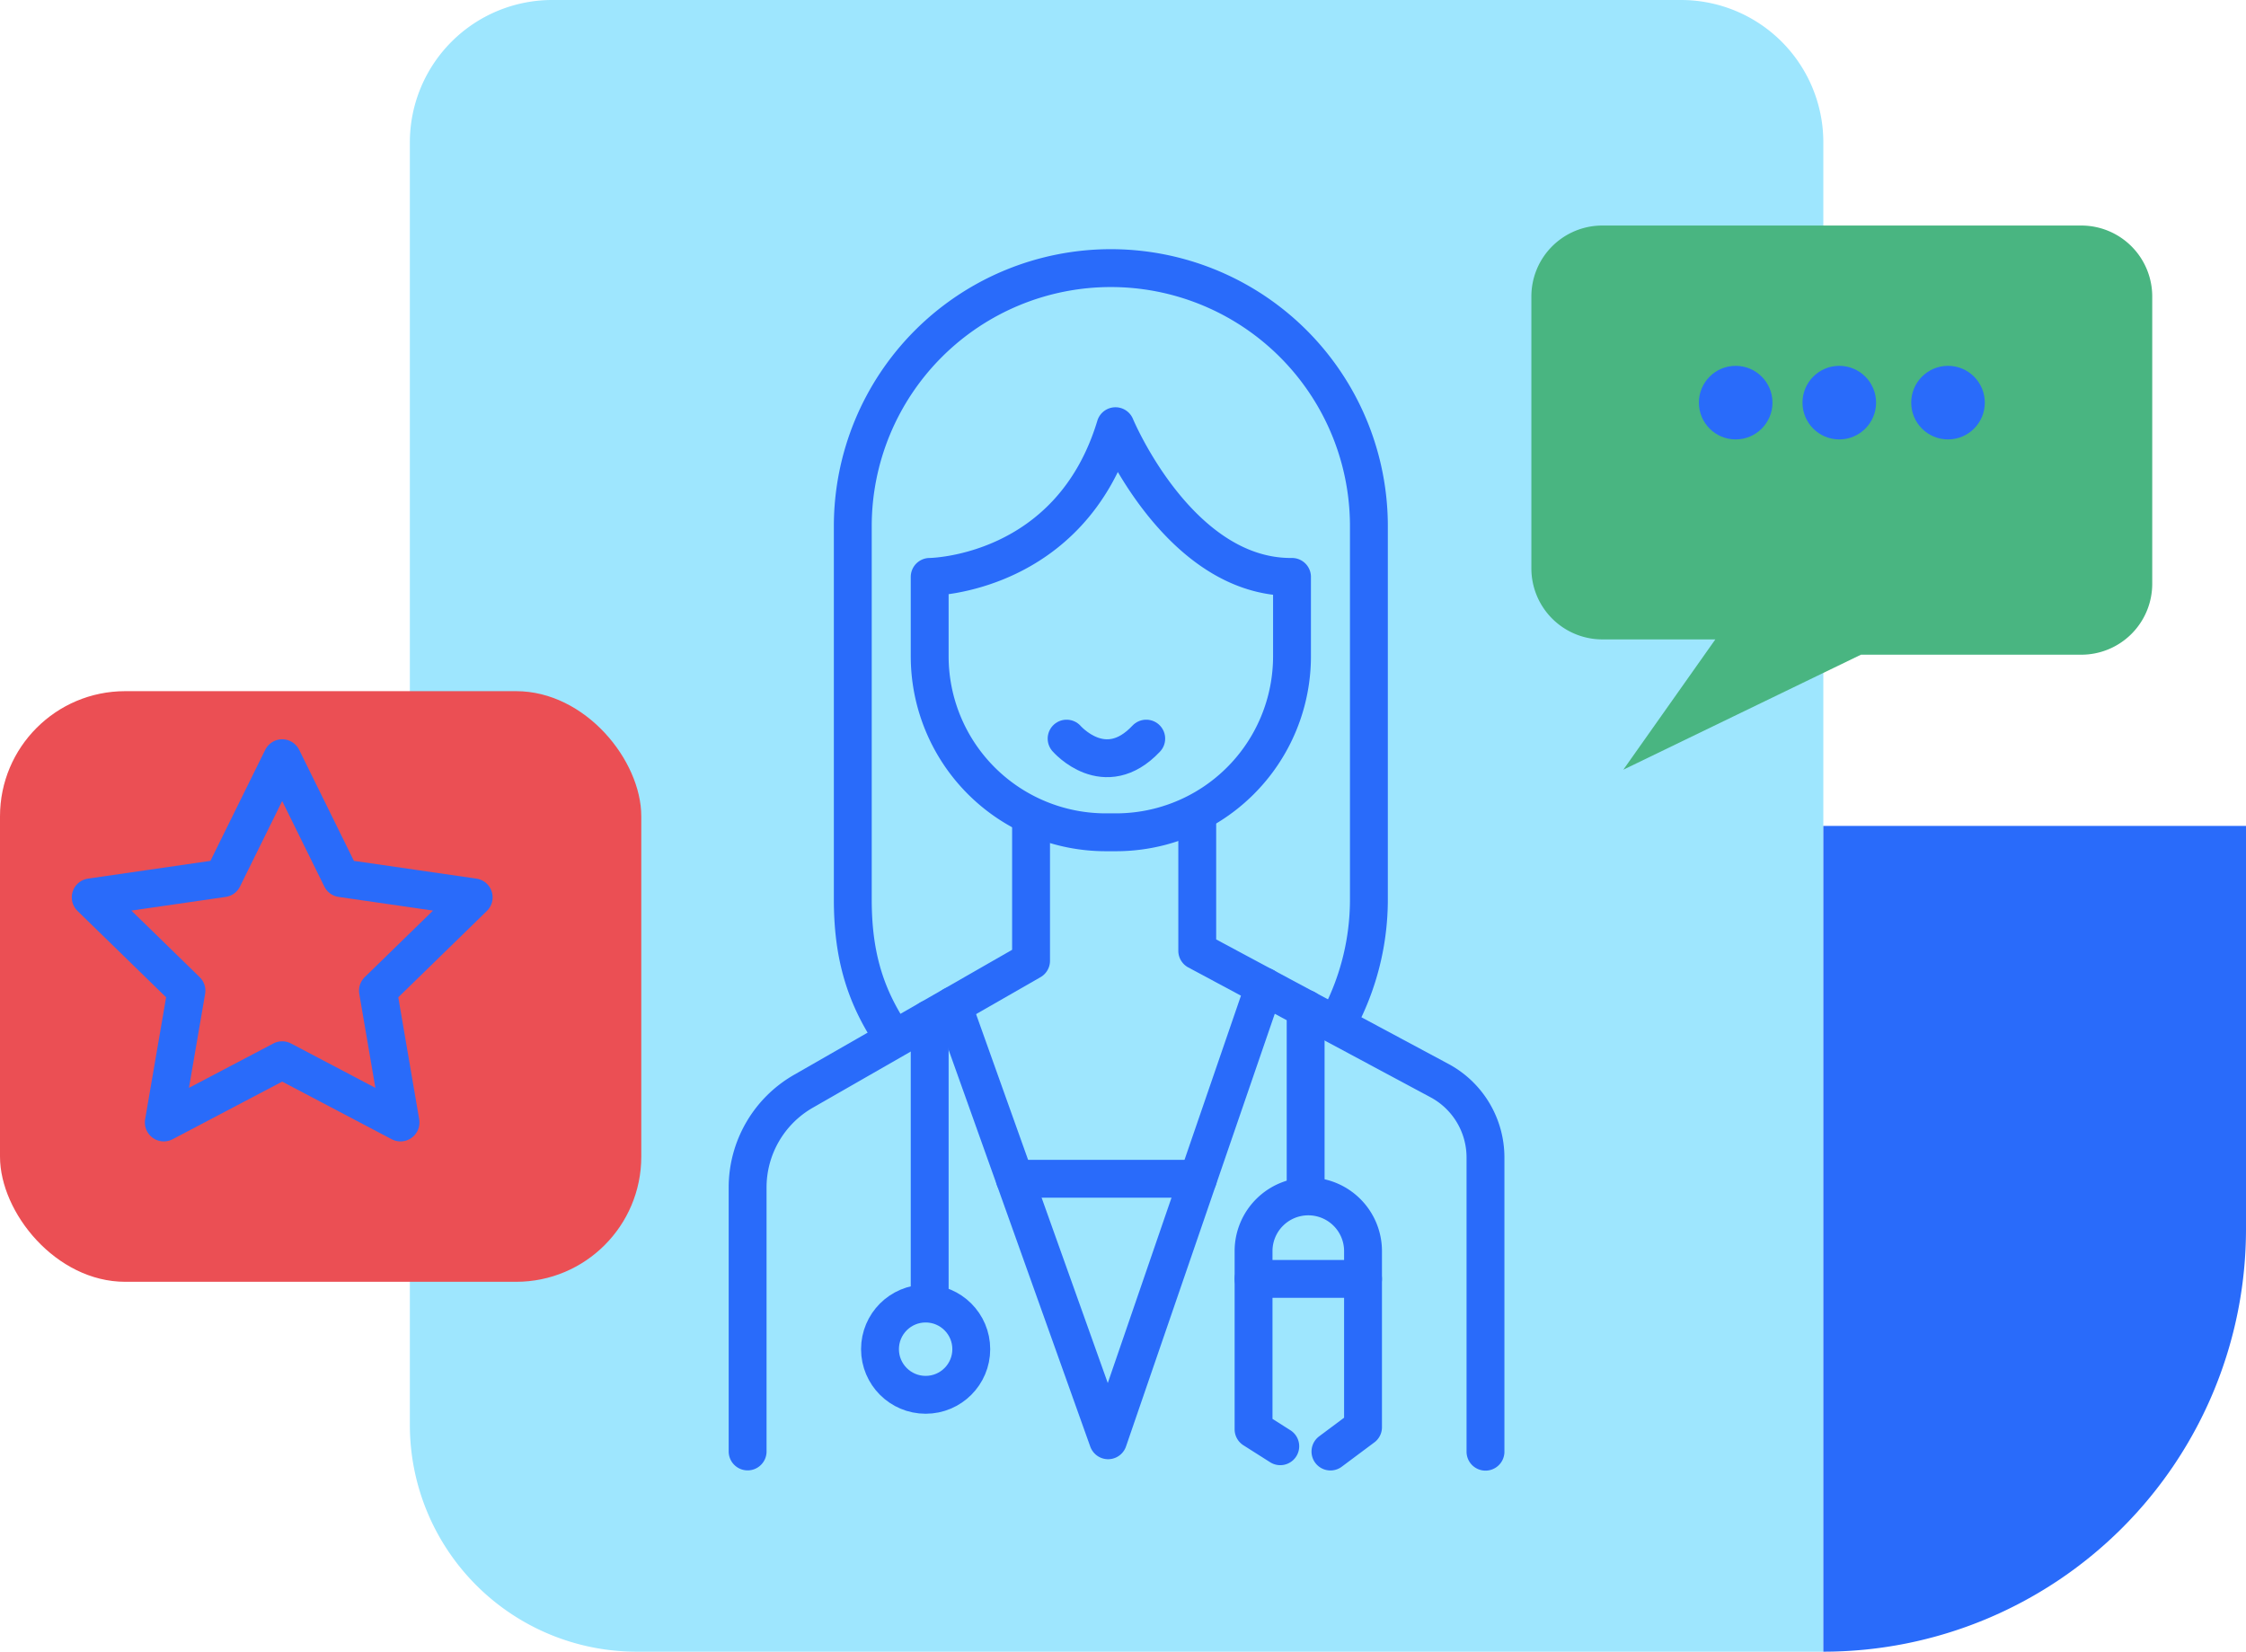 <svg xmlns="http://www.w3.org/2000/svg" viewBox="0 0 271.64 199.78"><defs><style>.cls-1{fill:#9ee6fe;}.cls-2{fill:#296bfa;}.cls-3{fill:none;stroke:#296bfa;stroke-linecap:round;stroke-linejoin:round;stroke-width:4.58px;}.cls-4{fill:#eb4f54;}.cls-5{fill:#49b581;}</style></defs><g id="Layer_2" data-name="Layer 2"><g id="Layer_1-2" data-name="Layer 1"><path class="cls-1" d="M220.52,17.21V199.78H77a27.43,27.43,0,0,1-27.43-27.43V17.21A17.22,17.22,0,0,1,66.76,0H203.31A17.21,17.21,0,0,1,220.52,17.21Z"/><path class="cls-2" d="M271.64,99.9v48.78a51.12,51.12,0,0,1-51.12,51.1V99.9Z"/><path class="cls-3" d="M124.7,99.61v16.6L97.16,132a13.41,13.41,0,0,0-6.74,11.63v31.93"/><path class="cls-3" d="M144.8,99.61V115l29.29,15.7a10.55,10.55,0,0,1,5.57,9.3v35.59"/><polyline class="cls-3" points="115.25 121.63 134.02 174.21 152.89 119.32"/><line class="cls-3" x1="122.73" y1="142.58" x2="144.89" y2="142.58"/><line class="cls-3" x1="157.91" y1="122.01" x2="157.91" y2="144.38"/><path class="cls-3" d="M154.84,174.93l-3.23-2.05V151.33a6.62,6.62,0,0,1,6.62-6.62h0a6.62,6.62,0,0,1,6.62,6.62v21.3l-3.94,2.94"/><line class="cls-3" x1="151.61" y1="154.69" x2="164.85" y2="154.69"/><line class="cls-3" x1="112.44" y1="123.24" x2="112.44" y2="156.74"/><circle class="cls-3" cx="111.95" cy="163.19" r="5.52"/><path class="cls-3" d="M112.44,69.78s17-.12,22.47-18.23c0,0,7.62,18.36,21.35,18.23v9.59a21.29,21.29,0,0,1-21.3,21.3h-1.22a21.3,21.3,0,0,1-21.3-21.3Z"/><path class="cls-3" d="M107.56,124.8c-3.16-4.88-4.42-9.78-4.42-16V63.64a31.22,31.22,0,0,1,31.21-31.21h0a31.21,31.21,0,0,1,31.21,31.21v45.14A31.11,31.11,0,0,1,162,123.24"/><path class="cls-3" d="M129,89.34s4.61,5.34,9.63,0"/><rect class="cls-4" y="83.6" width="77.56" height="71.44" rx="15.14"/><path class="cls-5" d="M185.21,35.86V68.75a8.59,8.59,0,0,0,8.59,8.59h13.66L196.33,93.1l28.74-13.91h26.64a8.58,8.58,0,0,0,8.59-8.59V35.86a8.58,8.58,0,0,0-8.59-8.58H193.8A8.58,8.58,0,0,0,185.21,35.86Z"/><polygon class="cls-3" points="34.13 91.71 41.28 106.22 57.29 108.54 45.71 119.83 48.44 135.77 34.13 128.24 19.81 135.77 22.55 119.83 10.97 108.54 26.97 106.22 34.13 91.71"/><circle class="cls-2" cx="209.92" cy="48.7" r="4.45"/><circle class="cls-2" cx="222.45" cy="48.7" r="4.45"/><circle class="cls-2" cx="235.6" cy="48.7" r="4.45"/></g></g></svg>
